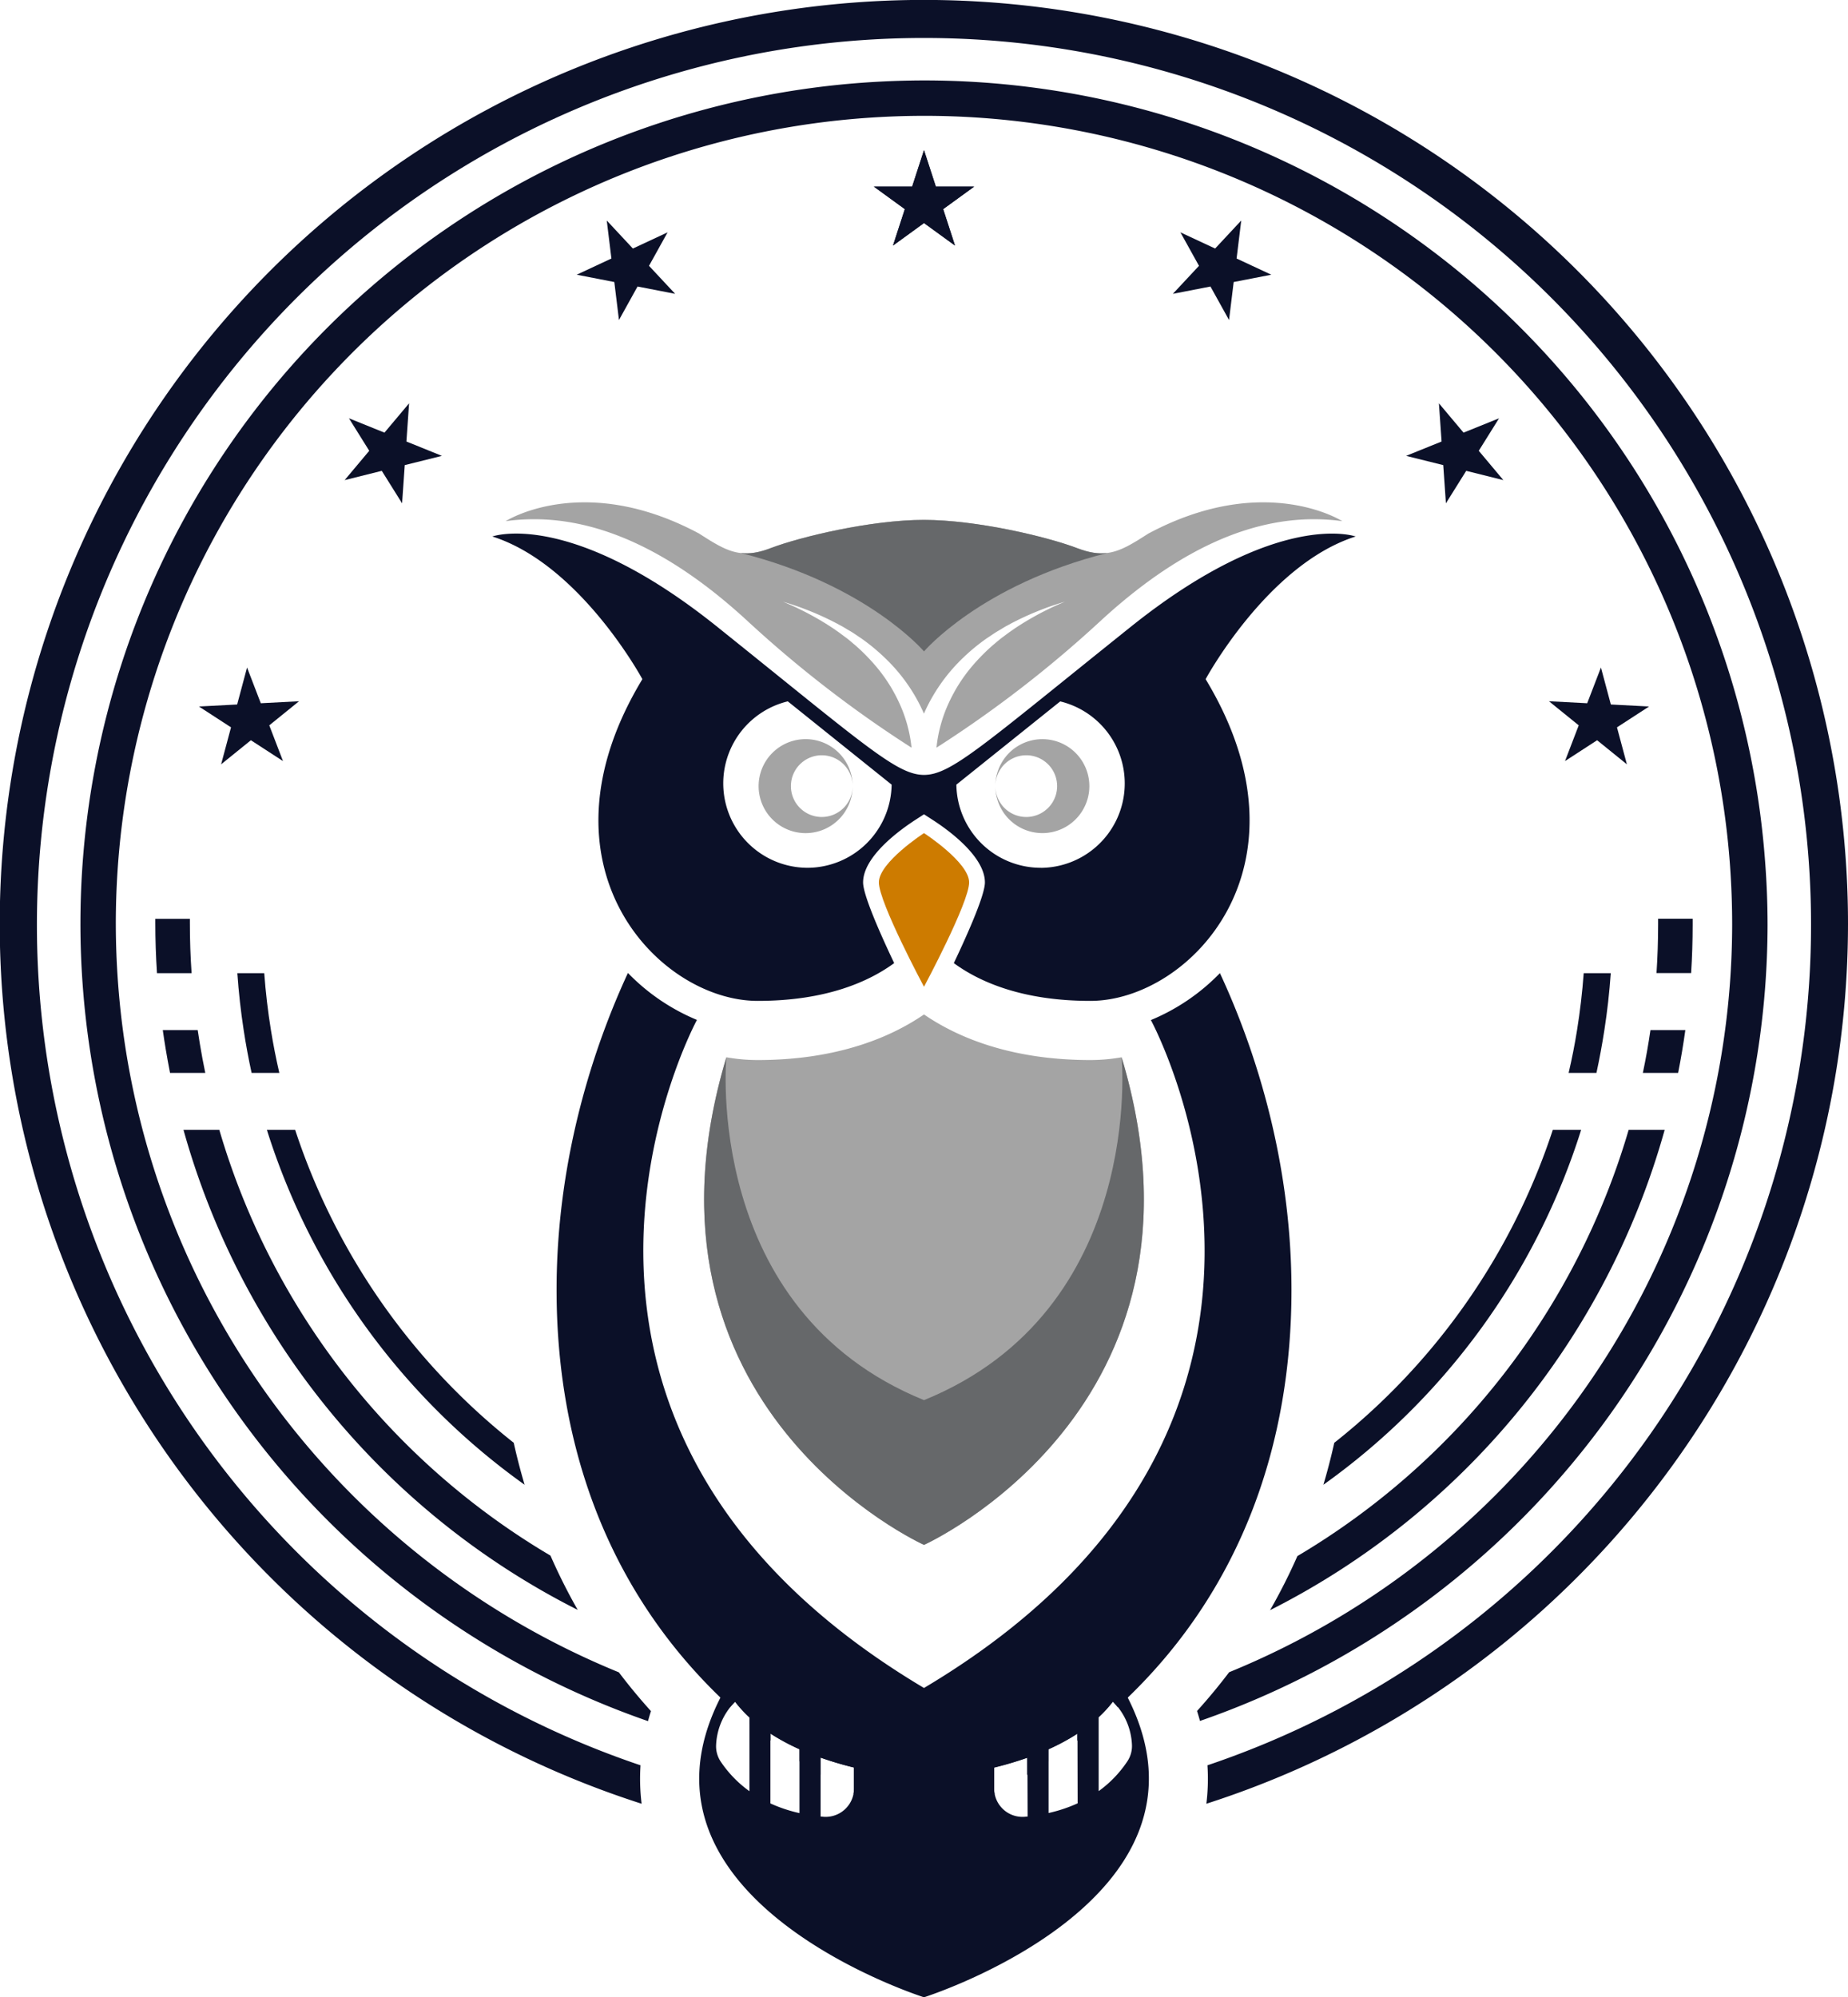 <svg xmlns="http://www.w3.org/2000/svg" viewBox="0 0 699.38 755.96"><defs><style>.cls-1{fill:#0b1028;}.cls-2{fill:#a4a4a4;}.cls-3{fill:#cd7b00;}.cls-4{fill:#66686a;}</style></defs><g id="Layer_2" data-name="Layer 2"><g id="Layer_1-2" data-name="Layer 1"><path class="cls-1" d="M668.94,350a319.5,319.5,0,0,1-214.81,301.4c-.33-1.25-.71-2.52-1.11-3.77q6.42-7.1,12.15-14.67A306.19,306.19,0,0,0,655.54,350q0-11.44-.86-23.06A305.86,305.86,0,0,0,350,43.84q-11.44,0-23.06.86A305.85,305.85,0,0,0,43.83,349.36q0,11.44.87,23.06A306.16,306.16,0,0,0,234.21,633q5.73,7.57,12.15,14.68c-.41,1.27-.78,2.53-1.12,3.79a319.57,319.57,0,0,1-213.9-278q-.91-12.1-.9-24.06A319.26,319.26,0,0,1,326,31.34q12.1-.89,24.06-.9A319.26,319.26,0,0,1,668,326Q668.93,338.08,668.94,350Z"/><path class="cls-1" d="M72.51,368.35H59.41q-.63-9.56-.63-19c0-.53,0-1,0-1.57H71.86c0,.53,0,1,0,1.57C71.85,355.65,72.07,362,72.51,368.35Z"/><path class="cls-1" d="M77.69,406.11H64.35q-.87-4.42-1.62-8.91c-.41-2.43-.78-4.87-1.12-7.3H74.82c.25,1.72.52,3.45.81,5.17C76.24,398.78,76.93,402.47,77.69,406.11Z"/><path class="cls-1" d="M218.64,609.37A291.07,291.07,0,0,1,69.44,427.66H83A277.84,277.84,0,0,0,208.33,588.82,217.81,217.81,0,0,0,218.64,609.37Z"/><path class="cls-1" d="M616.37,427.66H630A291.54,291.54,0,0,1,480.66,609.47,216.17,216.17,0,0,0,491,589,278.71,278.71,0,0,0,616.37,427.66Z"/><path class="cls-1" d="M637.82,389.9q-1.14,8.18-2.73,16.21H621.74q1.69-8,2.88-16.21Z"/><path class="cls-1" d="M640.59,350q0,9.23-.58,18.32h-13.1q.6-9.09.61-18.32c0-.75,0-1.5,0-2.25h13.07C640.57,348.53,640.59,349.28,640.59,350Z"/><path class="cls-1" d="M105.71,406.11H95.22q-1.75-8-3-16.21-1.64-10.65-2.4-21.55H100q.81,10.92,2.53,21.55Q103.85,398.09,105.71,406.11Z"/><path class="cls-1" d="M198.54,562A261.43,261.43,0,0,1,101,427.66H111.7a251,251,0,0,0,82.72,118.45Q196.22,554.19,198.54,562Z"/><path class="cls-1" d="M587.66,427.66h10.73A261.43,261.43,0,0,1,500.84,562q2.32-7.8,4.12-15.88a250.9,250.9,0,0,0,82.7-118.45Z"/><path class="cls-1" d="M609.6,368.35q-.76,10.9-2.42,21.55-1.26,8.19-3,16.21H593.65q1.88-8,3.19-16.21,1.71-10.62,2.52-21.55Z"/><path class="cls-1" d="M699.38,349.69A350,350,0,0,1,456.55,682.74a76.73,76.73,0,0,0,.41-14.55,335.71,335.71,0,1,0-214.55,0,77.59,77.59,0,0,0,.41,14.55,349.74,349.74,0,1,1,456.56-333Z"/><polygon class="cls-1" points="349.69 56.85 354.17 70.64 368.66 70.64 356.94 79.16 361.42 92.94 349.69 84.42 337.96 92.94 342.44 79.16 330.72 70.64 345.21 70.64 349.69 56.85"/><polygon class="cls-1" points="229.63 83.47 239.51 94.07 252.65 87.94 245.62 100.62 255.51 111.22 241.28 108.45 234.25 121.13 232.49 106.75 218.26 103.98 231.39 97.86 229.63 83.47"/><polygon class="cls-1" points="132.06 158.33 145.5 163.76 154.82 152.66 153.81 167.12 167.25 172.55 153.18 176.05 152.17 190.51 144.49 178.22 130.43 181.73 139.74 170.63 132.06 158.33"/><polygon class="cls-1" points="75.28 267.42 89.75 266.66 93.5 252.66 98.7 266.19 113.17 265.43 101.91 274.55 107.1 288.08 94.95 280.19 83.68 289.31 87.43 275.31 75.28 267.42"/><polygon class="cls-1" points="349.69 56.85 345.21 70.64 330.72 70.64 342.44 79.16 337.96 92.94 349.69 84.42 361.42 92.94 356.94 79.16 368.66 70.64 354.17 70.64 349.69 56.85"/><polygon class="cls-1" points="469.75 83.47 459.87 94.07 446.73 87.94 453.76 100.62 443.87 111.22 458.1 108.45 465.13 121.13 466.89 106.75 481.12 103.98 467.99 97.86 469.75 83.47"/><polygon class="cls-1" points="567.32 158.33 553.88 163.76 544.56 152.66 545.57 167.12 532.13 172.55 546.2 176.05 547.21 190.51 554.89 178.22 568.95 181.73 559.64 170.63 567.32 158.33"/><polygon class="cls-1" points="624.1 267.42 609.63 266.66 605.88 252.66 600.68 266.19 586.21 265.43 597.47 274.55 592.28 288.08 604.43 280.19 615.7 289.31 611.95 275.31 624.1 267.42"/><path class="cls-2" d="M322.68,297.56a17.79,17.79,0,1,1-17.79-17.79,17.78,17.78,0,0,1,17.79,17.79A11.68,11.68,0,1,0,311,309.24,11.68,11.68,0,0,0,322.68,297.56Z"/><path class="cls-1" d="M488.76,488.32c0,57-18.19,112.05-62,154.29q-1.86,1.82-3.79,3.57c-.57-.72-1.19-1.41-1.82-2.06a46.85,46.85,0,0,1-5.44,5.93v2.5q-3.87,3.23-8,6.34V656.2a81.21,81.21,0,0,1-11,5.92v4.61q-3.9,2.6-8,5.11v-6.55A127.58,127.58,0,0,1,376.19,669V677a9.88,9.88,0,0,0,.21,2,284.52,284.52,0,0,1-26.71,12.58A280.16,280.16,0,0,1,323,679a11.24,11.24,0,0,0,.19-2V669a127.58,127.58,0,0,1-12.64-3.75v6.52c-2.71-1.66-5.37-3.37-7.95-5.11v-4.58a82,82,0,0,1-11-5.92v2.66q-4.08-3.11-7.94-6.34v-2.47a45.53,45.53,0,0,1-5.45-5.93,23.86,23.86,0,0,0-1.81,2c-1.29-1.18-2.56-2.38-3.81-3.58-43.78-42.25-61.95-97.29-61.95-154.27,0-52.07,15.48-95.06,27-119.95a0,0,0,0,0,0,0,78,78,0,0,0,26.12,17.77S181,538.52,349.69,638.92c168.69-100.4,85.87-252.81,85.87-252.81a78,78,0,0,0,26.12-17.77C473.26,393.23,488.76,436.24,488.76,488.32Z"/><path class="cls-1" d="M426.82,642.61s0,0,0,0c-1.38-2.71-2.94-5.5-4.73-8.32l-72.35,15.55h0l-72.38-15.56q-2.65,4.23-4.73,8.32C233.63,719.35,349.69,756,349.69,756S465.72,719.35,426.82,642.61ZM283.63,678a43.93,43.93,0,0,1-10.84-11.16,10.44,10.44,0,0,1-1.78-6.28,24.74,24.74,0,0,1,5.37-14.4,23.59,23.59,0,0,1,1.82-2,45.36,45.36,0,0,0,5.43,5.94Zm18.93,8.29a56.19,56.19,0,0,1-11-3.67V656.19a82.47,82.47,0,0,0,11,5.94Zm9,1.38-1-.09V665.3c3.81,1.34,8,2.61,12.63,3.75V677a11.24,11.24,0,0,1-.18,2A10.74,10.74,0,0,1,311.52,687.67Zm77.35-.09-1,.09A10.72,10.72,0,0,1,376.43,679a10.46,10.46,0,0,1-.19-2v-7.92c4.6-1.14,8.79-2.4,12.59-3.74h0Zm18.93-5a56.19,56.19,0,0,1-11,3.67V662.13a83.69,83.69,0,0,0,10.94-5.91s0,0,0,0Zm7.95-4.62v-28a45.2,45.2,0,0,0,5.42-5.93h0a24,24,0,0,1,1.82,2.07h0a24.62,24.62,0,0,1,5.36,14.37,10.44,10.44,0,0,1-1.78,6.28A43.93,43.93,0,0,1,415.75,678Z"/><path class="cls-2" d="M412.27,297.56a17.78,17.78,0,1,1-35.56,0,11.68,11.68,0,1,0,11.67-11.68,11.68,11.68,0,0,0-11.67,11.68,17.78,17.78,0,1,1,35.56,0Z"/><path class="cls-2" d="M508,197.27c-25.78-3.56-56.22,5.22-91.61,37.86A443.86,443.86,0,0,1,354.42,283c.12-1.17.27-2.36.47-3.55a55,55,0,0,1,2.66-9.79,60.58,60.58,0,0,1,10.56-17.74,75.2,75.2,0,0,1,7.42-7.52c1.35-1.13,2.68-2.32,4.12-3.36l2.14-1.6L384,237.9a109.1,109.1,0,0,1,19-10.14,110.35,110.35,0,0,0-20.24,8.17l-2.41,1.31L378,238.66c-1.6.92-3.09,2-4.63,3a73.81,73.81,0,0,0-8.64,7.09,66.26,66.26,0,0,0-13.53,18.1c-.54,1.08-1.06,2.18-1.53,3.28-.47-1.1-1-2.2-1.53-3.28a65.27,65.27,0,0,0-13.53-18.1,75.3,75.3,0,0,0-8.62-7.09c-1.53-1-3-2.1-4.63-3L319,237.24l-2.43-1.31a110.35,110.35,0,0,0-20.24-8.17,109.64,109.64,0,0,1,19.06,10.14l2.21,1.54,2.13,1.6c1.44,1,2.76,2.23,4.14,3.36a76.08,76.08,0,0,1,7.4,7.52,60.37,60.37,0,0,1,10.56,17.74,54.21,54.21,0,0,1,2.66,9.79c.19,1.19.37,2.38.48,3.56a444.52,444.52,0,0,1-62-47.88c-35.39-32.64-65.83-41.42-91.61-37.86,0,0,29.35-18.83,73.25,4.71,6.11,3.93,10.55,6.71,15.58,7.33h0c3.33.42,6.91-.1,11.4-1.83,11.31-4.31,38.06-10.69,58-10.69s46.71,6.38,58,10.69c4.49,1.73,8.07,2.25,11.4,1.83h0c5-.62,9.47-3.4,15.58-7.33C478.62,178.44,508,197.27,508,197.27Z"/><path class="cls-3" d="M349.69,315.34S332.61,326.41,332.61,334s17.08,39.5,17.08,39.5,17.08-31.89,17.08-39.5S349.69,315.34,349.69,315.34Z"/><path class="cls-1" d="M513.05,203.07s-29.22-10.6-85.18,34.24-67.89,56-78.18,56-22.23-11.11-78.18-56-85.18-34.24-85.18-34.24c33.34,10.59,56.78,54,56.78,54-42.79,70.77,6.17,121.78,43.63,121.78,26.08,0,42.25-7.39,51.66-14.3-6.06-12.77-11.76-26.05-11.76-30.54,0-9.8,13.85-19.83,19.81-23.69l3.24-2.1,3.24,2.1c6,3.86,19.81,13.89,19.81,23.69,0,4.49-5.7,17.77-11.76,30.54,9.41,6.91,25.58,14.3,51.66,14.3,37.46,0,86.42-51,43.63-121.78C456.27,257.08,479.71,213.66,513.05,203.07ZM305.49,328.47a31.95,31.95,0,0,1-7.35-63L337.44,297A31.94,31.94,0,0,1,305.49,328.47Zm88.4,0A31.94,31.94,0,0,1,361.94,297l39.3-31.51a31.95,31.95,0,0,1-7.35,63Z"/><path class="cls-2" d="M349.69,584.76S235,533.08,274.9,400.19a68.13,68.13,0,0,0,11.84,1.05c30.9,0,51.06-9.08,62.95-17.26,11.89,8.18,32.05,17.26,62.95,17.26a68.13,68.13,0,0,0,11.84-1.05C464.37,533.08,349.69,584.76,349.69,584.76Z"/><path class="cls-4" d="M349.69,584.76S235,533.08,274.9,400.19c0,0-9.07,95.68,74.79,129.78,83.86-34.1,74.79-129.78,74.79-129.78C464.37,533.08,349.69,584.76,349.69,584.76Z"/><path class="cls-4" d="M419.11,209.31c-48,12-69.42,37.26-69.42,37.26s-21.38-25.23-69.42-37.26c3.33.42,6.91-.1,11.4-1.83,11.31-4.31,38.06-10.69,58-10.69s46.71,6.38,58,10.69C412.2,209.21,415.78,209.73,419.11,209.31Z"/></g></g></svg>